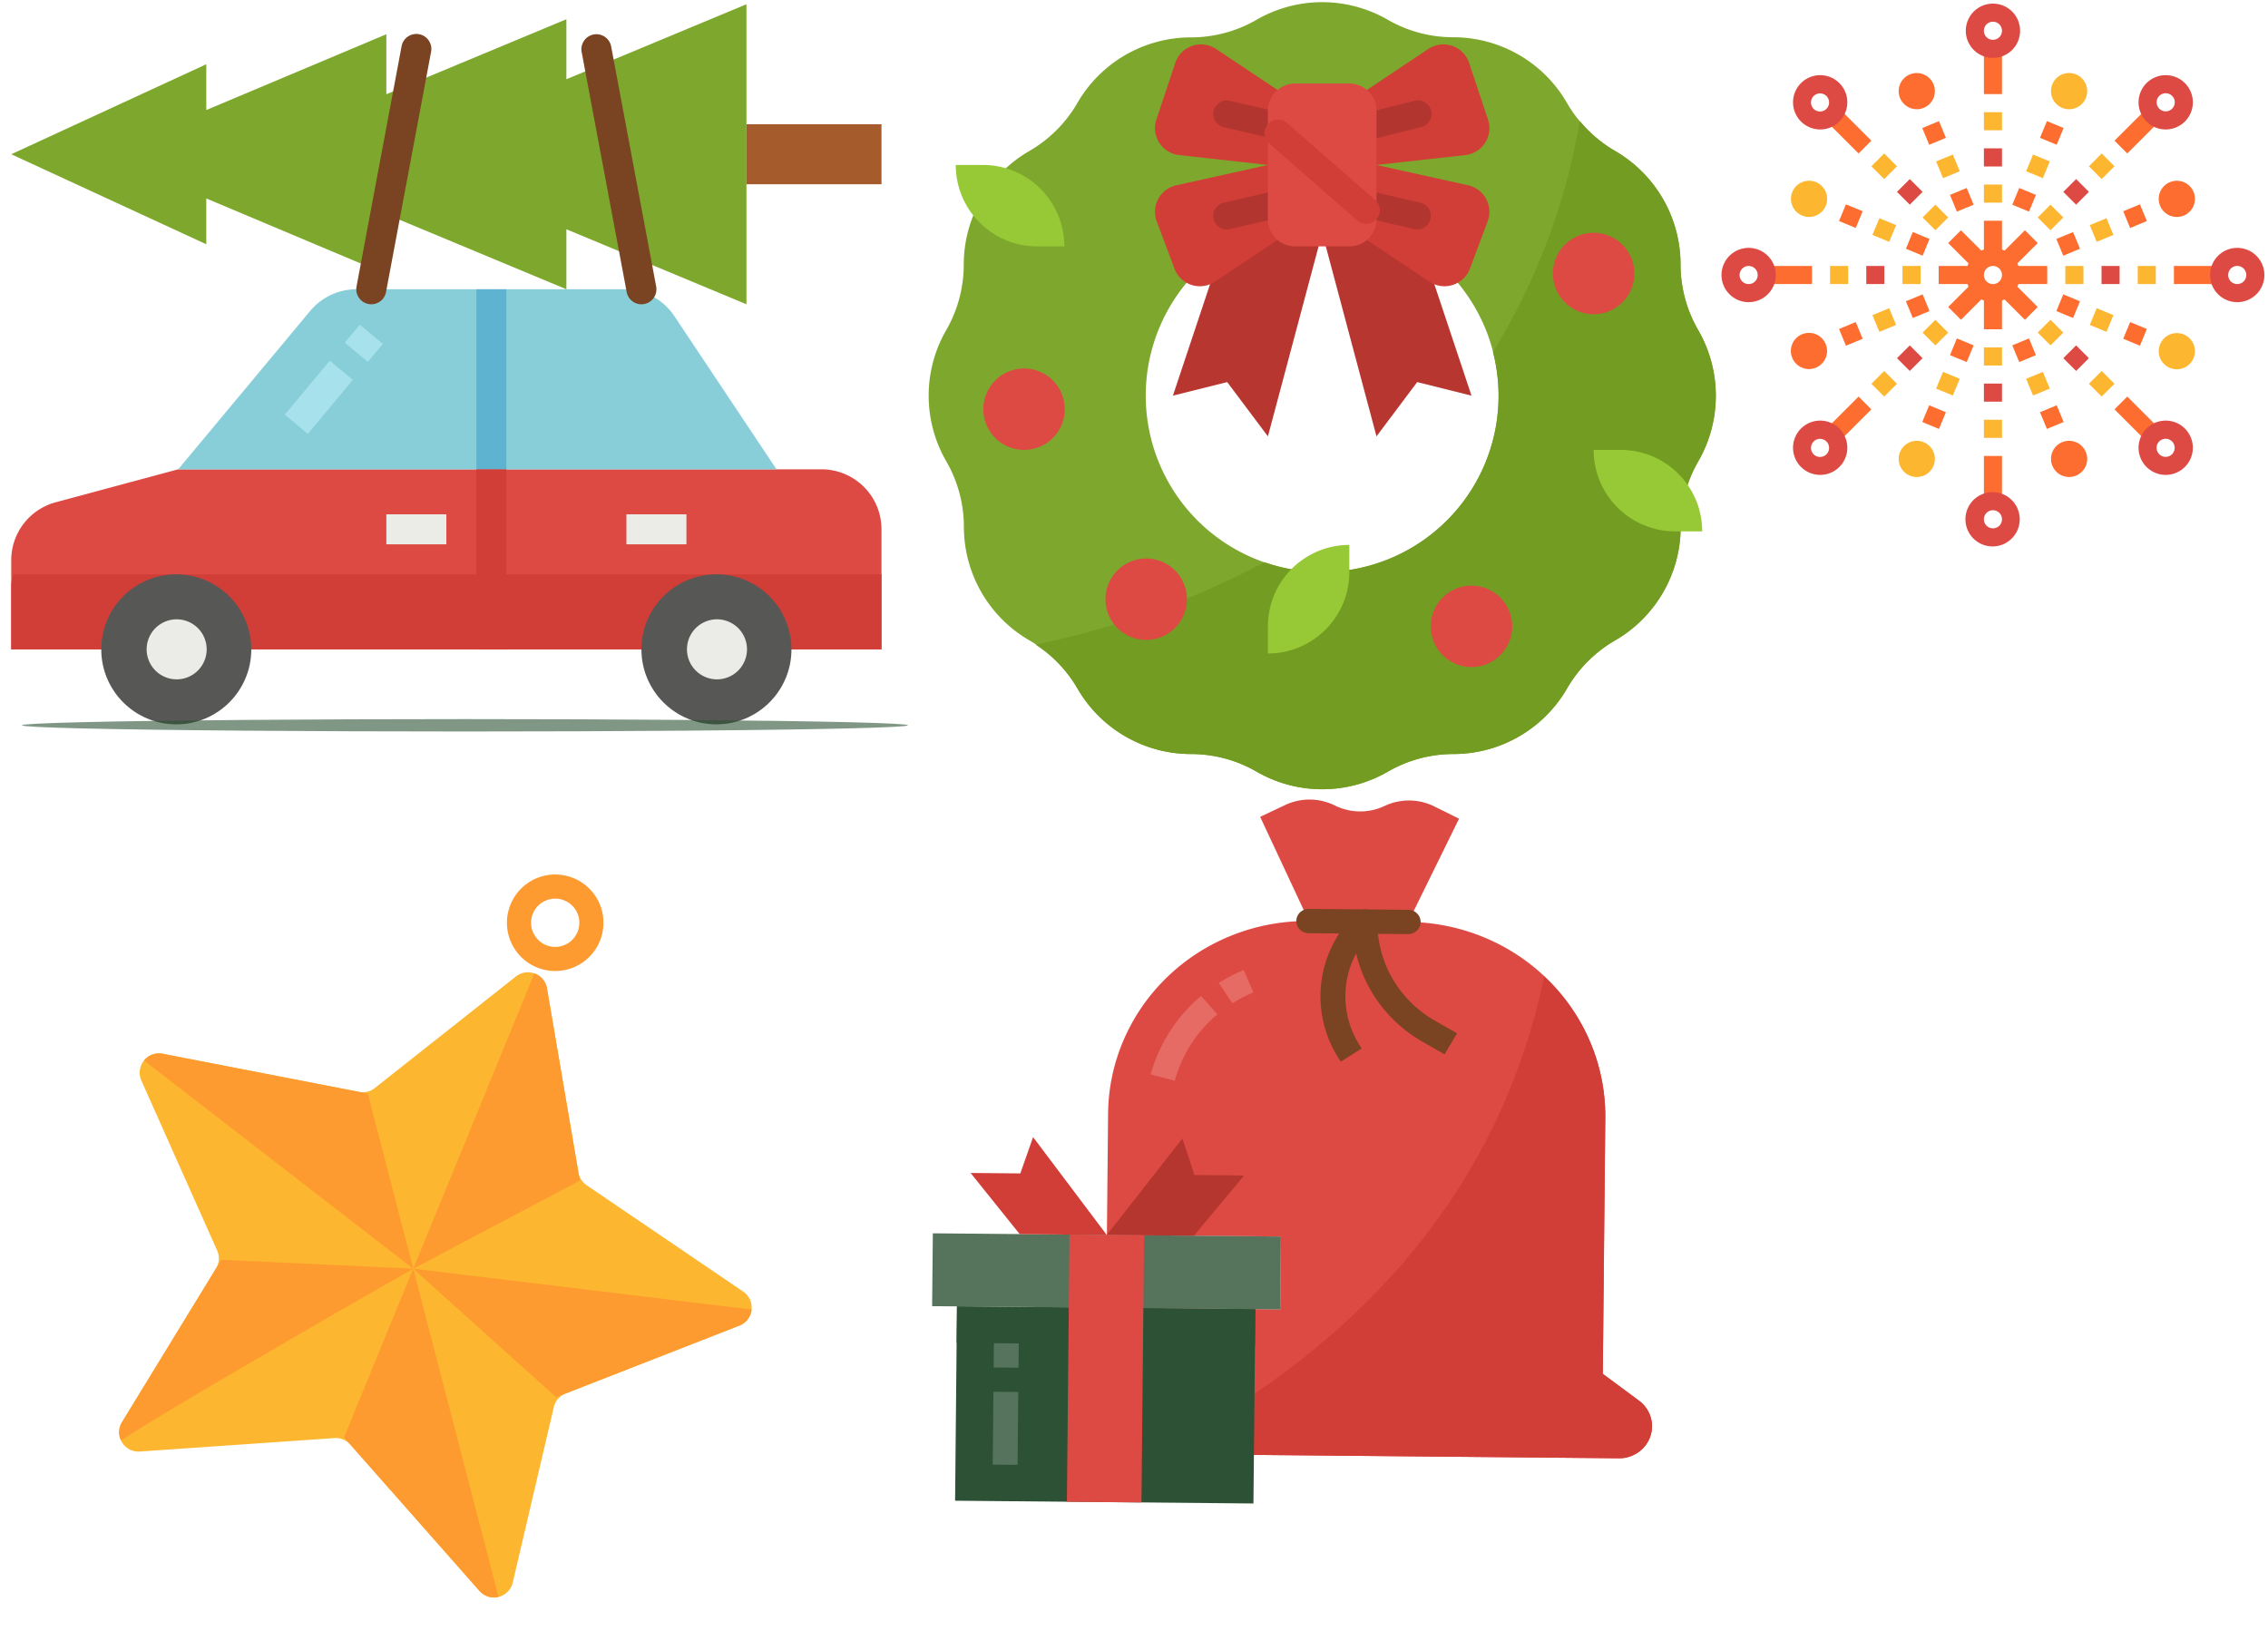 <?xml version="1.0" encoding="utf-8"?><svg width="470" height="342" viewBox="0 0 470 342" xmlns="http://www.w3.org/2000/svg" xmlns:xlink="http://www.w3.org/1999/xlink"><view id="car" viewBox="0 0 192 156"/><svg width="192" height="156" fill="none" viewBox="0 0 192 156" xmlns="http://www.w3.org/2000/svg"><path d="M20.984 134.578H2.328v-18.457a12.438 12.438 0 0 1 9.2-12.015l25.398-6.84h133.308a12.438 12.438 0 0 1 12.438 12.437v24.875h-18.656" fill="#DD4A43"/><path d="M2.816 119.031a6.502 6.502 0 0 0-.488 2.363v13.184h180.344v-15.547H2.816Z" fill="#D13E37"/><path d="M160.912 97.266H36.932l27.362-32.839a12.438 12.438 0 0 1 9.555-4.474h55.531a12.437 12.437 0 0 1 10.348 5.538l21.184 31.775Z" fill="#87CED9"/><path d="M104.938 59.953h-6.22v37.313h6.22V59.953Z" fill="#5EB3D1"/><path d="M36.531 150.125c8.587 0 15.547-6.961 15.547-15.547s-6.96-15.547-15.547-15.547c-8.586 0-15.547 6.961-15.547 15.547s6.96 15.547 15.547 15.547ZM148.469 150.125c8.586 0 15.547-6.961 15.547-15.547s-6.961-15.547-15.547-15.547c-8.587 0-15.547 6.961-15.547 15.547s6.96 15.547 15.547 15.547Z" fill="#575755"/><path d="M36.531 140.797a6.219 6.219 0 1 0 0-12.437 6.219 6.219 0 0 0 0 12.437ZM148.469 140.797a6.22 6.22 0 1 0 0-12.438 6.22 6.22 0 0 0 0 12.438Z" fill="#EBEBE8"/><path d="m154.688.875-37.313 15.547V3.984L80.062 19.531V7.094L42.75 22.805v-9.492L2.328 31.968 42.75 50.625v-9.493l37.313 15.712V44.406l37.312 15.547V47.516l37.313 15.547V.874Z" fill="#7EA82D"/><path d="M182.672 25.75h-27.984v12.438h27.984V25.75Z" fill="#A65B2D"/><path d="M76.948 63.063a3.112 3.112 0 0 1-3.063-3.681l9.328-49.75a3.11 3.11 0 1 1 6.113 1.143l-9.328 49.75a3.11 3.11 0 0 1-3.05 2.538ZM132.919 63.063a3.107 3.107 0 0 1-3.053-2.538l-9.329-49.75a3.113 3.113 0 0 1 2.485-3.628 3.111 3.111 0 0 1 3.629 2.484l9.328 49.75a3.12 3.12 0 0 1-.492 2.33 3.104 3.104 0 0 1-2.568 1.352Z" fill="#7A4321"/><path d="M92.5 106.594H80.062v6.218H92.5v-6.218ZM142.25 106.594h-12.438v6.218h12.438v-6.218Z" fill="#EBEBE8"/><path d="m74.56 67.292-3.109 3.73 4.777 3.982 3.11-3.73-4.777-3.982ZM68.342 74.753l-9.328 11.192 4.777 3.982 9.328-11.193-4.777-3.981Z" fill="#A7E1EB"/><path d="M104.938 97.266h-6.22v37.312h6.22V97.266Z" fill="#D13E37"/><g opacity=".6" filter="url(#aa)"><ellipse cx="96.352" cy="150.322" rx="91.797" ry="1.284" fill="#2C5134"/></g><defs><filter id="aa" x=".555" y="145.039" width="191.594" height="10.568" filterUnits="userSpaceOnUse" color-interpolation-filters="sRGB"><feFlood flood-opacity="0" result="BackgroundImageFix"/><feBlend in="SourceGraphic" in2="BackgroundImageFix" result="shape"/><feGaussianBlur stdDeviation="2" result="effect1_foregroundBlur_1936_16754"/></filter></defs></svg><view id="firework" viewBox="356 0 114 114"/><svg width="114" height="114" fill="none" viewBox="0 0 114 114" x="356" xmlns="http://www.w3.org/2000/svg"><path d="M58.875 23.25h-3.75V27h3.75v-3.75ZM58.875 38.25h-3.75V42h3.75v-3.75ZM58.875 87h-3.75v3.75h3.75V87ZM58.875 72h-3.75v3.75h3.75V72ZM27 55.125h-3.75v3.75H27v-3.75ZM42 55.125h-3.75v3.75H42v-3.75ZM90.75 55.125H87v3.75h3.75v-3.75ZM75.75 55.125H72v3.75h3.75v-3.75ZM34.464 31.81l-2.652 2.65 2.652 2.653 2.651-2.652-2.651-2.652ZM45.07 42.417l-2.653 2.651 2.652 2.652 2.652-2.652-2.652-2.651ZM79.537 76.887l-2.652 2.652 2.652 2.652 2.652-2.652-2.652-2.652ZM68.931 66.28l-2.651 2.652 2.651 2.651 2.652-2.651-2.652-2.652ZM34.464 76.886l-2.652 2.652 2.652 2.652 2.651-2.652-2.651-2.652ZM45.07 66.281l-2.653 2.652 2.652 2.651 2.652-2.651-2.652-2.652Z" fill="#FDB62F"/><path d="M58.875 30.75h-3.75v3.75h3.75v-3.75ZM58.875 79.5h-3.75v3.75h3.75V79.5ZM34.5 55.125h-3.75v3.75h3.75v-3.75ZM83.25 55.125H79.5v3.75h3.75v-3.75ZM39.766 37.114l-2.651 2.652 2.651 2.651 2.652-2.651-2.652-2.652ZM74.234 71.583l-2.651 2.651 2.651 2.652 2.652-2.652-2.652-2.651ZM39.766 71.583l-2.651 2.651 2.651 2.652 2.652-2.652-2.652-2.651ZM74.234 37.114l-2.651 2.652 2.651 2.651 2.652-2.651-2.652-2.652Z" fill="#DD4A43"/><path d="m79.537 31.81-2.652 2.652 2.652 2.652 2.652-2.652-2.652-2.652Z" fill="#FDB62F"/><path d="M58.875 10.125h-3.75V19.5h3.75v-9.375ZM58.875 94.5h-3.75v9.375h3.75V94.5ZM19.5 55.125h-9.375v3.75H19.5v-3.75ZM103.875 55.125H94.5v3.75h9.375v-3.75ZM25.177 22.528l-2.652 2.652 6.628 6.628 2.651-2.652-6.627-6.628ZM84.84 82.19l-2.652 2.652 6.628 6.628 2.651-2.652-6.627-6.628ZM29.153 82.192l-6.628 6.628 2.652 2.652 6.627-6.628-2.651-2.651ZM88.816 22.53l-6.628 6.627 2.652 2.652 6.627-6.628-2.651-2.652Z" fill="#FD6D2F"/><path d="m68.931 42.416-2.651 2.651 2.651 2.652 2.652-2.652-2.652-2.651ZM35.496 63.879l-3.464 1.435 1.435 3.465 3.465-1.436-1.436-3.464Z" fill="#FDB62F"/><path d="M22.355 71.347a3.75 3.75 0 1 0-6.926 2.876 3.75 3.75 0 0 0 6.926-2.876Z" fill="#FD6D2F"/><path d="m80.533 45.22-3.465 1.436 1.436 3.465 3.464-1.436-1.435-3.464Z" fill="#FDB62F"/><path d="M91.644 42.653a3.75 3.75 0 1 0 6.928-2.875 3.75 3.75 0 0 0-6.928 2.875Z" fill="#FD6D2F"/><path d="m48.687 32.03-3.464 1.435 1.435 3.464 3.465-1.435-1.436-3.465Z" fill="#FDB62F"/><path d="M41.223 22.639a3.75 3.75 0 1 0-.013-7.5 3.75 3.75 0 0 0 .013 7.5Z" fill="#FD6D2F"/><path d="m67.342 77.071-3.465 1.436 1.436 3.464 3.464-1.435-1.435-3.465Z" fill="#FDB62F"/><path d="M71.344 91.646a3.75 3.75 0 1 0 4.904 4.899 3.717 3.717 0 0 0 0-2.87 3.76 3.76 0 0 0-4.904-2.03Z" fill="#FD6D2F"/><path d="m46.658 77.072-1.435 3.464 3.464 1.436 1.436-3.465-3.465-1.435ZM42.651 91.646a3.75 3.75 0 1 0 .004 6.928 3.714 3.714 0 0 0 2.027-2.029 3.75 3.75 0 0 0-2.03-4.9ZM65.313 32.029l-1.436 3.464 3.465 1.436 1.435-3.465-3.464-1.435ZM71.349 22.354c.452.19.938.287 1.428.287a3.76 3.76 0 0 0 3.471-2.316 3.754 3.754 0 1 0-6.934.002 3.751 3.751 0 0 0 2.035 2.027ZM33.467 45.222l-1.435 3.465 3.464 1.435 1.436-3.464-3.465-1.436ZM17.457 44.68a3.75 3.75 0 1 0 2.87-6.931 3.75 3.75 0 0 0-2.87 6.93ZM78.504 63.878l-1.436 3.465 3.465 1.435 1.435-3.464-3.464-1.436Z" fill="#FDB62F"/><path d="m42.426 61.007-3.466 1.436 1.436 3.465 3.466-1.437-1.436-3.464ZM73.606 48.092l-3.466 1.436 1.435 3.465 3.466-1.437-1.435-3.464ZM51.558 38.96l-3.464 1.435 1.436 3.467 3.464-1.436-1.436-3.466ZM64.47 70.138l-3.464 1.435 1.437 3.466 3.464-1.435-1.436-3.466ZM49.53 70.14l-1.436 3.466 3.464 1.435 1.436-3.466-3.464-1.436ZM62.443 38.96l-1.437 3.466 3.465 1.435 1.436-3.466-3.464-1.435ZM40.396 48.091l-1.436 3.465 3.466 1.436 1.436-3.464-3.466-1.437ZM71.575 61.008l-1.435 3.465 3.466 1.435 1.435-3.464-3.466-1.436Z" fill="#FD6D2F"/><path d="M96.543 69.32a3.75 3.75 0 1 0 2.028 2.027 3.714 3.714 0 0 0-2.028-2.027Z" fill="#FDB62F"/><path d="m28.567 66.749-3.464 1.436 1.436 3.464 3.464-1.436-1.436-3.464ZM87.461 42.35l-3.464 1.436 1.436 3.465 3.464-1.436-1.436-3.464ZM45.816 25.102l-3.464 1.436 1.435 3.464 3.465-1.435-1.436-3.465ZM70.213 83.998l-3.464 1.436 1.435 3.464 3.464-1.436-1.435-3.464ZM43.787 84l-1.435 3.464 3.464 1.435 1.435-3.464L43.788 84ZM68.184 25.1l-1.435 3.464L70.213 30l1.435-3.464-3.464-1.436ZM26.539 42.351l-1.436 3.464 3.464 1.436 1.436-3.464-3.464-1.436ZM85.433 66.748l-1.436 3.464 3.464 1.435 1.436-3.464-3.464-1.435ZM59.41 62.063l4.218 4.218 2.651-2.651-4.218-4.219c.083-.174.156-.353.219-.536h5.97v-3.75h-5.97a5.15 5.15 0 0 0-.22-.534l4.22-4.22-2.652-2.65-4.219 4.218a5.15 5.15 0 0 0-.534-.219v-5.97h-3.75v5.97a5.15 5.15 0 0 0-.534.22l-4.22-4.22-2.65 2.652 4.218 4.219a5.15 5.15 0 0 0-.219.534h-5.97v3.75h5.97c.063.182.136.36.22.534l-4.22 4.22 2.652 2.65 4.219-4.218c.173.083.352.156.534.219v5.97h3.75v-5.97c.182-.063.36-.135.534-.218ZM58.874 57a1.875 1.875 0 1 1-3.751 0 1.875 1.875 0 0 1 3.751 0Z" fill="#FD6D2F"/><path d="M57 .75A5.625 5.625 0 1 0 57 12 5.625 5.625 0 0 0 57 .75Zm0 7.5a1.875 1.875 0 1 1 0-3.75 1.875 1.875 0 0 1 0 3.75ZM57 102a5.626 5.626 0 1 0 0 11.251A5.626 5.626 0 0 0 57 102Zm0 7.5a1.875 1.875 0 1 1 0-3.75 1.875 1.875 0 0 1 0 3.75ZM6.375 51.375a5.625 5.625 0 1 0 0 11.25 5.625 5.625 0 0 0 0-11.25Zm0 7.5a1.875 1.875 0 1 1 0-3.75 1.875 1.875 0 0 1 0 3.75ZM107.625 51.375a5.623 5.623 0 0 0-3.977 9.602 5.619 5.619 0 0 0 6.13 1.22A5.628 5.628 0 0 0 113.25 57a5.625 5.625 0 0 0-5.625-5.625Zm0 7.5a1.877 1.877 0 0 1-1.839-2.24A1.874 1.874 0 0 1 109.5 57a1.877 1.877 0 0 1-1.875 1.875ZM17.222 17.226a5.625 5.625 0 1 0 7.955 7.957 5.625 5.625 0 0 0-7.955-7.957Zm5.303 5.303a1.875 1.875 0 1 1-2.652-2.65 1.875 1.875 0 0 1 2.652 2.65ZM88.824 88.82a5.625 5.625 0 1 0 7.954 7.957 5.625 5.625 0 0 0-7.954-7.956Zm5.304 5.305a1.875 1.875 0 1 1-2.652-2.651 1.875 1.875 0 0 1 2.652 2.651ZM17.222 88.82a5.625 5.625 0 1 0 7.954 7.957 5.625 5.625 0 0 0-7.954-7.956Zm5.303 5.305a1.875 1.875 0 1 1-2.652-2.65 1.875 1.875 0 0 1 2.652 2.65ZM88.824 17.226a5.625 5.625 0 1 0 7.955 7.957 5.625 5.625 0 0 0-7.955-7.957Zm5.304 5.303a1.875 1.875 0 1 1-2.652-2.652 1.875 1.875 0 0 1 2.652 2.652Z" fill="#DD4A43"/></svg><view id="presents" viewBox="192 164 152 149"/><svg width="152" height="149" fill="none" viewBox="0 0 152 149" x="192" y="164" xmlns="http://www.w3.org/2000/svg"><path d="M150.358 131.656a6.519 6.519 0 0 0-.695-2.989 6.694 6.694 0 0 0-1.994-2.367l-7.51-5.562.515-53.008c.103-10.68-4.14-20.963-11.796-28.587-7.657-7.624-18.099-11.963-29.03-12.065l10.512-21.4-5.128-2.543a11.81 11.81 0 0 0-5.14-1.228 11.82 11.82 0 0 0-5.164 1.133 11.82 11.82 0 0 1-5.164 1.132 11.814 11.814 0 0 1-5.14-1.228 11.813 11.813 0 0 0-5.141-1.228 11.82 11.82 0 0 0-5.164 1.133l-5.176 2.446 10.095 21.592c-10.931-.101-21.456 4.044-29.26 11.525-7.802 7.48-12.244 17.683-12.348 28.363l-.513 52.855-7.66 5.565a6.705 6.705 0 0 0-2.01 2.329 6.527 6.527 0 0 0-.247 5.516c.335.813.831 1.553 1.46 2.178a6.828 6.828 0 0 0 2.2 1.467 6.978 6.978 0 0 0 2.608.531l110.028 1.02a6.886 6.886 0 0 0 4.825-1.902 6.568 6.568 0 0 0 2.037-4.678Z" fill="#DD4A43"/><path d="m147.651 126.303-7.511-5.562.515-53.008a39.324 39.324 0 0 0-3.217-15.965 40.11 40.11 0 0 0-9.441-13.404c-11.8 56.775-54.638 85.632-81.559 98.975l97.039.899a6.908 6.908 0 0 0 3.994-1.22 6.655 6.655 0 0 0 2.506-3.274 6.496 6.496 0 0 0 .068-4.088 6.641 6.641 0 0 0-2.394-3.353Z" fill="#D13E37"/><path d="m99.796 29.599-20.609-.191a2.606 2.606 0 0 1-1.814-.754 2.487 2.487 0 0 1-.737-1.787 2.49 2.49 0 0 1 .772-1.773 2.608 2.608 0 0 1 1.828-.72l20.609.191a2.604 2.604 0 0 1 1.814.754c.479.477.744 1.12.738 1.787a2.49 2.49 0 0 1-.772 1.772 2.61 2.61 0 0 1-1.829.72Z" fill="#7A4321"/><path d="m85.858 56.03-.195-.296a23.849 23.849 0 0 1-3.873-15.856c.618-5.563 3.182-10.747 7.26-14.676.364-.352.826-.59 1.329-.685a2.633 2.633 0 0 1 1.492.155c.472.195.872.523 1.152.942.28.418.425.909.418 1.409a23.138 23.138 0 0 0 3.143 11.824 23.834 23.834 0 0 0 8.782 8.697l4.586 2.618-2.598 4.348-4.586-2.617a29.065 29.065 0 0 1-8.802-7.76 28.312 28.312 0 0 1-4.932-10.531 18.891 18.891 0 0 0-2.206 9.821 18.955 18.955 0 0 0 3.161 9.57l.2.303-4.33 2.734Z" fill="#7A4321"/><path d="m68.143 107.334-.391 40.27-61.827-.573.391-40.27" fill="#2C5134"/><path d="m73.443 92.28-72.13-.669-.147 15.102 72.13.668.147-15.101Z" fill="#fff"/><path d="m73.443 92.28-72.13-.669-.147 15.102 72.13.668.147-15.101Z" fill="#2C5134" fill-opacity=".8"/><path d="M22.087 71.67 37.35 91.948l-18.033-.167-10.182-12.68 10.304.096 2.65-7.527Z" fill="#D13E37"/><path d="M53.023 71.956 37.371 91.948l18.033.167 10.426-12.49-10.304-.095-2.503-7.574Z" fill="#B5362F"/><path d="m68.143 107.334-61.827-.573-.073 7.551 61.826.573.074-7.551Z" fill="#2C5134"/><path d="m45.09 92.02-15.457-.143-.538 55.372 15.457.143.537-55.371Z" fill="#DD4A43"/><path d="m51.443 59.987-4.98-1.305c1.73-6.322 5.368-11.99 10.44-16.265l3.376 3.807c-4.295 3.616-7.374 8.412-8.837 13.763ZM63.39 43.94l-2.811-4.217a33.65 33.65 0 0 1 5.148-2.678l2.016 4.63a28.357 28.357 0 0 0-4.353 2.265Z" fill="#E66B65"/><path d="m19.02 124.498-5.153-.047-.146 15.101 5.152.048.146-15.102ZM19.117 114.432l-5.152-.048-.049 5.034 5.152.048.049-5.034Z" fill="#56745D"/></svg><view id="star" viewBox="0 156 182 186"/><svg width="182" height="186" fill="none" viewBox="0 0 182 186" y="156" xmlns="http://www.w3.org/2000/svg"><path d="M111.26 44.498a9.997 9.997 0 0 1-4.537-14.78 10 10 0 1 1 4.537 14.78Zm5.694-13.878a5.001 5.001 0 0 0-6.511 6.555 4.998 4.998 0 0 0 7.405 2.22 5 5 0 0 0-.894-8.774Z" fill="#FD9A30"/><path d="m113.347 48.832 6.522 38.174a4.005 4.005 0 0 0 1.695 2.633l32.459 22.057a4.002 4.002 0 0 1-.799 7.039l-36.017 14.076a3.994 3.994 0 0 0-2.438 2.813l-8.51 36.367a4 4 0 0 1-6.892 1.736l-26.768-30.335a4.004 4.004 0 0 0-3.276-1.344l-40.36 2.79a4.002 4.002 0 0 1-3.686-6.077l19.486-31.862a4.005 4.005 0 0 0 .24-3.715L29.29 67.944a4 4 0 0 1 4.414-5.547l40.701 7.91a4 4 0 0 0 3.244-.787l29.273-23.146a4 4 0 0 1 6.425 2.458Z" fill="#FDB62F"/><path d="m76.21 70.65-1.804-.351-40.704-7.904a3.953 3.953 0 0 0-3.856 1.39l55.792 43.161L76.21 70.65Z" fill="#FD9A30"/><path d="m120.153 88.68-.287-1.677-2.609-15.27-3.912-22.905a3.965 3.965 0 0 0-2.598-3.082l-25.11 61.198 34.516-18.264ZM115.244 133.573l1.959-.763 9.53-3.727 26.487-10.35a3.944 3.944 0 0 0 2.517-3.315l-70.101-8.473 29.608 26.628ZM71.29 141.908l7.169 8.128 20.904 23.689a3.948 3.948 0 0 0 3.939 1.235l-17.666-68.015-14.346 34.963Z" fill="#FD9A30"/><path d="M45.86 105.103 25.275 138.76a3.918 3.918 0 0 0-.194 3.766c13.887-8.997 60.557-35.58 60.557-35.58l-39.778-1.843Z" fill="#FD9A30"/></svg><view id="wreath" viewBox="192 0 164 164"/><svg width="164" height="164" fill="none" viewBox="0 0 164 164" x="192" xmlns="http://www.w3.org/2000/svg"><path d="M159.918 68.408a27.194 27.194 0 0 1-3.656-13.596 27.198 27.198 0 0 0-13.596-23.543 27.237 27.237 0 0 1-9.951-9.951 27.19 27.19 0 0 0-23.529-13.596A27.18 27.18 0 0 1 95.59 4.094a27.18 27.18 0 0 0-27.185 0A27.18 27.18 0 0 1 54.809 7.75a27.192 27.192 0 0 0-23.543 13.593 27.23 27.23 0 0 1-9.951 9.95A27.19 27.19 0 0 0 7.719 54.813a27.208 27.208 0 0 1-3.628 13.596 27.18 27.18 0 0 0 0 27.185 27.209 27.209 0 0 1 3.657 13.596 27.19 27.19 0 0 0 13.595 23.543 27.237 27.237 0 0 1 9.95 9.951 27.192 27.192 0 0 0 23.544 13.596 27.171 27.171 0 0 1 13.596 3.656 27.186 27.186 0 0 0 27.185 0 27.172 27.172 0 0 1 13.596-3.656 27.2 27.2 0 0 0 23.544-13.596 27.233 27.233 0 0 1 9.95-9.951 27.19 27.19 0 0 0 13.596-23.543 27.215 27.215 0 0 1 3.656-13.596 27.186 27.186 0 0 0-.042-27.185Zm-77.92 50.155a36.56 36.56 0 0 1-33.78-22.57 36.562 36.562 0 1 1 33.78 22.57Z" fill="#7EA82D"/><path d="M159.915 68.408a27.205 27.205 0 0 1-3.657-13.596 27.187 27.187 0 0 0-13.595-23.543 27.189 27.189 0 0 1-7.285-6.207 133.894 133.894 0 0 1-18 47.871 36.477 36.477 0 0 1-10.599 35.977 36.48 36.48 0 0 1-36.724 7.617 177.964 177.964 0 0 1-47.447 17.072 27.14 27.14 0 0 1 8.654 9.082 27.183 27.183 0 0 0 23.544 13.595 27.182 27.182 0 0 1 13.596 3.657 27.186 27.186 0 0 0 27.185 0 27.18 27.18 0 0 1 13.596-3.657 27.18 27.18 0 0 0 23.543-13.595 27.228 27.228 0 0 1 9.951-9.951 27.188 27.188 0 0 0 13.595-23.543 27.204 27.204 0 0 1 3.657-13.596 27.184 27.184 0 0 0-.014-27.183Z" fill="#729C22"/><path d="M62.313 48.25 51.063 82l11.25-2.813 8.437 11.25L82 48.25H62.312ZM101.688 48.25 112.938 82l-11.25-2.813-8.438 11.25L82 48.25h19.688Z" fill="#B83630"/><path d="m51.546 13.05-3.909 11.724a5.626 5.626 0 0 0 4.717 7.37l18.396 2.044 8.438-11.25-19.184-12.791a5.625 5.625 0 0 0-8.458 2.902Z" fill="#D13E37"/><path d="m70.746 34.188-18.993 4.218a5.627 5.627 0 0 0-4.047 7.465l3.676 9.801a5.625 5.625 0 0 0 8.395 2.703l19.407-12.938-8.438-11.25ZM112.454 13.05l3.909 11.724a5.621 5.621 0 0 1-.599 4.811 5.617 5.617 0 0 1-4.117 2.558L93.25 34.188l-8.438-11.25 19.185-12.791a5.62 5.62 0 0 1 4.946-.64 5.617 5.617 0 0 1 3.511 3.542Z" fill="#D13E37"/><path d="m93.25 34.188 18.993 4.218a5.618 5.618 0 0 1 3.724 2.81 5.625 5.625 0 0 1 .323 4.655l-3.676 9.804a5.625 5.625 0 0 1-8.395 2.7L84.813 45.437l8.437-11.25Z" fill="#D13E37"/><path d="m70.746 28.48-9.206-2.133a2.813 2.813 0 0 1-2.044-3.409 2.813 2.813 0 0 1 3.408-2.044l9.206 2.129a2.813 2.813 0 0 1-1.364 5.456ZM59.496 45.438a2.813 2.813 0 0 1 2.044-3.409l9.206-2.132a2.812 2.812 0 0 1 1.364 5.457l-9.206 2.129a2.812 2.812 0 0 1-3.408-2.045ZM101.093 20.893l-8.52 2.132a2.812 2.812 0 1 0 1.364 5.454l8.521-2.132a2.812 2.812 0 1 0-1.365-5.454ZM101.09 47.483l-9.205-2.13a2.812 2.812 0 0 1 1.364-5.456l9.205 2.132a2.812 2.812 0 0 1-1.364 5.454Z" fill="#B3352F"/><path d="M143.875 93.25h-5.625c0 4.475 1.778 8.768 4.943 11.932a16.871 16.871 0 0 0 11.932 4.943h5.625a16.873 16.873 0 0 0-16.875-16.875ZM70.75 129.812v5.626a16.874 16.874 0 0 0 16.875-16.876v-5.624a16.873 16.873 0 0 0-16.875 16.874ZM11.688 34.188H6.061a16.875 16.875 0 0 0 16.875 16.874h5.625a16.875 16.875 0 0 0-16.875-16.874Z" fill="#97C936"/><path d="M20.125 93.25a8.438 8.438 0 1 0 0-16.875 8.438 8.438 0 0 0 0 16.875ZM138.25 65.125a8.438 8.438 0 1 0 0-16.876 8.438 8.438 0 0 0 0 16.876ZM112.938 138.25a8.438 8.438 0 1 0-.002-16.876 8.438 8.438 0 0 0 .002 16.876ZM45.438 132.625a8.438 8.438 0 1 0 0-16.875 8.438 8.438 0 0 0 0 16.875ZM87.625 17.313h-11.25a5.625 5.625 0 0 0-5.625 5.625v22.5a5.625 5.625 0 0 0 5.625 5.624h11.25a5.625 5.625 0 0 0 5.625-5.624v-22.5a5.625 5.625 0 0 0-5.625-5.625Z" fill="#DD4A43"/><path d="m70.748 25.75-.002.002a2.812 2.812 0 0 0 .264 3.969l18.267 15.983a2.812 2.812 0 0 0 3.968-.264l.002-.003a2.812 2.812 0 0 0-.264-3.968L74.716 25.486a2.812 2.812 0 0 0-3.968.264Z" fill="#D13E37"/></svg></svg>
